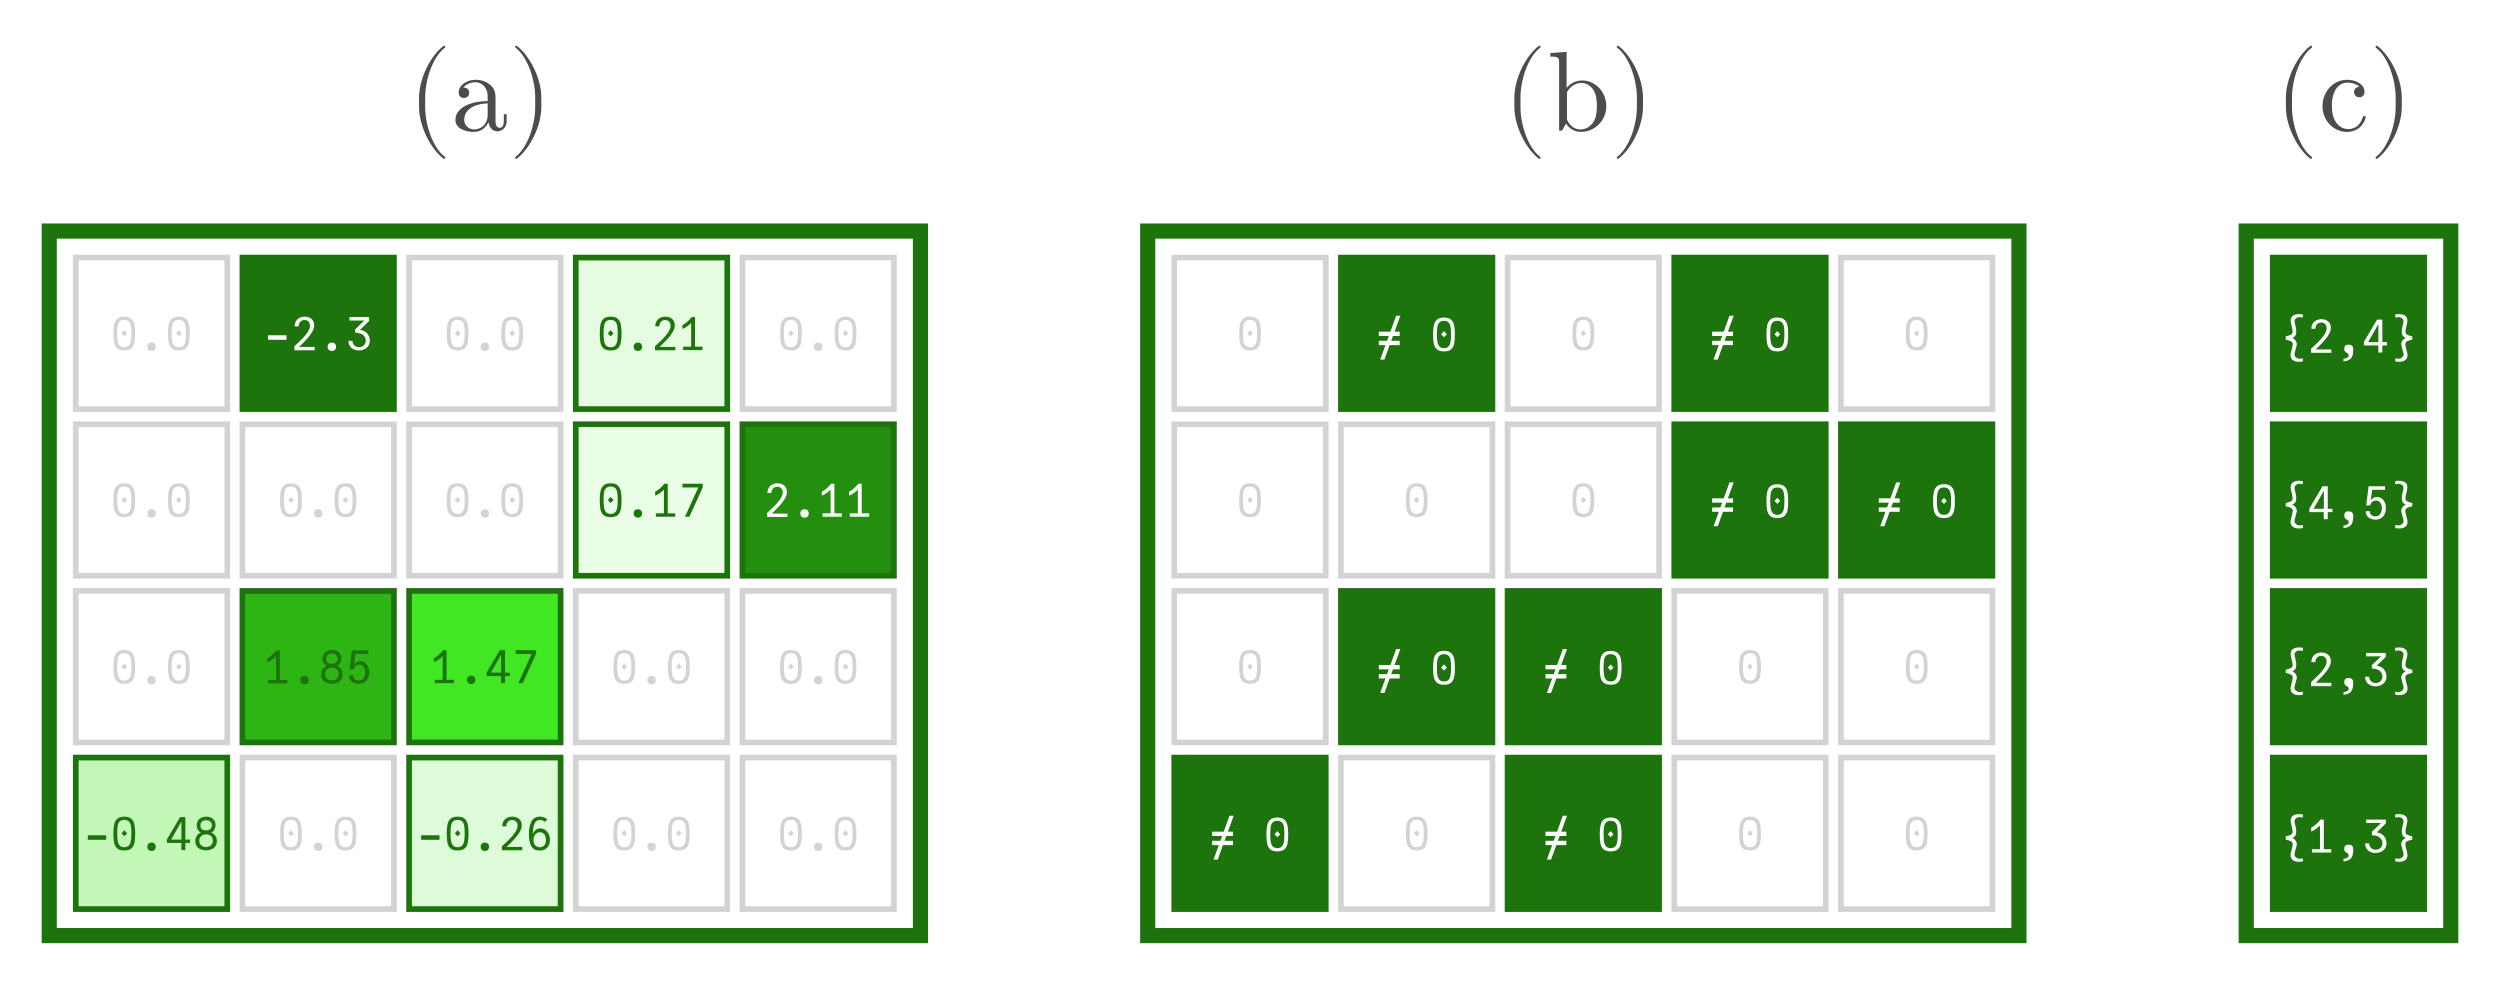 <?xml version="1.0" encoding="UTF-8"?>
<svg xmlns="http://www.w3.org/2000/svg" xmlns:xlink="http://www.w3.org/1999/xlink" width="330" height="130" viewBox="0 0 330 130">
<defs>
<g>
<g id="glyph-0-0">
<path d="M 1.805 0.059 C 1.395 0.059 1.086 -0.027 0.879 -0.207 C 0.672 -0.387 0.535 -0.633 0.465 -0.945 C 0.398 -1.262 0.367 -1.68 0.367 -2.195 C 0.367 -2.688 0.402 -3.09 0.473 -3.402 C 0.543 -3.715 0.684 -3.961 0.891 -4.141 C 1.102 -4.32 1.406 -4.41 1.805 -4.41 C 2.207 -4.41 2.512 -4.32 2.719 -4.141 C 2.93 -3.961 3.07 -3.715 3.141 -3.402 C 3.211 -3.09 3.246 -2.688 3.246 -2.195 C 3.246 -1.68 3.211 -1.262 3.145 -0.945 C 3.078 -0.633 2.941 -0.387 2.734 -0.207 C 2.527 -0.027 2.215 0.059 1.805 0.059 Z M 1.434 -2.195 L 1.805 -2.621 L 2.18 -2.195 L 1.805 -1.812 Z M 1.805 -0.371 C 2.07 -0.371 2.27 -0.445 2.406 -0.594 C 2.543 -0.742 2.633 -0.949 2.676 -1.203 C 2.719 -1.461 2.742 -1.793 2.742 -2.195 C 2.742 -2.605 2.723 -2.93 2.68 -3.18 C 2.641 -3.426 2.551 -3.621 2.414 -3.762 C 2.277 -3.906 2.074 -3.977 1.805 -3.977 C 1.535 -3.977 1.332 -3.906 1.195 -3.762 C 1.059 -3.621 0.973 -3.426 0.93 -3.18 C 0.891 -2.934 0.871 -2.605 0.871 -2.195 C 0.871 -1.793 0.891 -1.461 0.938 -1.203 C 0.98 -0.945 1.07 -0.746 1.207 -0.594 C 1.344 -0.445 1.543 -0.371 1.805 -0.371 Z M 1.805 -0.371 "/>
</g>
<g id="glyph-0-1">
<path d="M 1.801 0.121 C 1.629 0.121 1.496 0.07 1.398 -0.027 C 1.297 -0.129 1.246 -0.262 1.246 -0.434 C 1.246 -0.605 1.297 -0.738 1.398 -0.836 C 1.496 -0.934 1.629 -0.984 1.801 -0.984 C 1.973 -0.984 2.105 -0.934 2.203 -0.836 C 2.301 -0.738 2.352 -0.605 2.352 -0.434 C 2.352 -0.262 2.305 -0.129 2.203 -0.027 C 2.105 0.07 1.973 0.121 1.801 0.121 Z M 1.801 0.121 "/>
</g>
<g id="glyph-0-2">
<path d="M 0.602 -1.492 L 0.566 -1.648 L 0.602 -1.805 L 0.602 -1.949 L 3.008 -1.949 L 3.008 -1.805 L 3.039 -1.648 L 3.008 -1.492 L 3.008 -1.352 L 0.602 -1.352 Z M 0.602 -1.492 "/>
</g>
<g id="glyph-0-3">
<path d="M 0.598 -0.629 C 0.934 -0.93 1.234 -1.215 1.496 -1.484 C 1.762 -1.75 1.996 -2.039 2.207 -2.352 C 2.414 -2.664 2.52 -2.949 2.52 -3.203 C 2.52 -3.359 2.488 -3.492 2.43 -3.609 C 2.367 -3.723 2.281 -3.812 2.176 -3.871 C 2.066 -3.934 1.945 -3.965 1.805 -3.965 C 1.652 -3.965 1.52 -3.93 1.402 -3.863 C 1.285 -3.793 1.191 -3.695 1.125 -3.57 C 1.059 -3.445 1.027 -3.297 1.027 -3.133 L 0.496 -3.133 C 0.504 -3.402 0.566 -3.637 0.684 -3.828 C 0.801 -4.02 0.961 -4.164 1.16 -4.262 C 1.359 -4.359 1.578 -4.41 1.824 -4.41 C 2.051 -4.41 2.258 -4.367 2.445 -4.281 C 2.637 -4.195 2.785 -4.066 2.902 -3.891 C 3.016 -3.715 3.07 -3.5 3.07 -3.246 C 3.07 -2.977 2.98 -2.688 2.797 -2.379 C 2.613 -2.07 2.398 -1.781 2.16 -1.52 C 1.922 -1.254 1.625 -0.953 1.277 -0.613 L 1.066 -0.406 L 3.137 -0.406 L 3.137 0.031 L 0.461 0.031 L 0.461 -0.504 Z M 0.598 -0.629 "/>
</g>
<g id="glyph-0-4">
<path d="M 0.926 -1.211 C 0.926 -1.043 0.965 -0.895 1.047 -0.766 C 1.129 -0.637 1.234 -0.539 1.363 -0.473 C 1.496 -0.406 1.633 -0.371 1.781 -0.371 C 1.938 -0.371 2.086 -0.406 2.223 -0.477 C 2.359 -0.543 2.473 -0.641 2.555 -0.77 C 2.641 -0.898 2.684 -1.043 2.684 -1.211 C 2.684 -1.438 2.621 -1.633 2.504 -1.797 C 2.383 -1.957 2.219 -2.082 2.008 -2.164 C 1.797 -2.25 1.559 -2.293 1.289 -2.293 L 1.289 -2.742 L 2.496 -3.898 L 0.527 -3.898 L 0.527 -4.352 L 3.125 -4.352 L 3.125 -3.84 L 1.926 -2.664 C 2.375 -2.586 2.703 -2.414 2.906 -2.148 C 3.109 -1.887 3.211 -1.574 3.211 -1.211 C 3.211 -0.945 3.141 -0.715 3.004 -0.523 C 2.867 -0.332 2.691 -0.184 2.469 -0.086 C 2.25 0.012 2.02 0.059 1.777 0.059 C 1.539 0.059 1.316 0.012 1.105 -0.082 C 0.895 -0.176 0.723 -0.316 0.594 -0.512 C 0.461 -0.703 0.395 -0.938 0.395 -1.211 Z M 0.926 -1.211 "/>
</g>
<g id="glyph-0-5">
<path d="M 0.574 -0.445 L 1.637 -0.445 L 1.637 -3.57 C 1.477 -3.406 1.285 -3.25 1.059 -3.09 C 0.836 -2.934 0.645 -2.836 0.48 -2.789 L 0.48 -3.301 C 0.68 -3.383 0.898 -3.531 1.129 -3.742 C 1.363 -3.957 1.555 -4.156 1.703 -4.352 L 2.141 -4.352 L 2.141 -0.445 L 3.125 -0.445 L 3.125 0 L 0.574 0 Z M 0.574 -0.445 "/>
</g>
<g id="glyph-0-6">
<path d="M 2.578 -3.859 L 0.477 -3.859 L 0.477 -4.352 L 3.16 -4.352 L 3.16 -3.863 L 1.402 0 L 0.82 0 Z M 2.578 -3.859 "/>
</g>
<g id="glyph-0-7">
<path d="M 1.797 0.043 C 1.547 0.043 1.316 0 1.098 -0.09 C 0.883 -0.176 0.711 -0.309 0.578 -0.492 C 0.445 -0.676 0.379 -0.902 0.379 -1.176 C 0.379 -1.453 0.445 -1.688 0.578 -1.883 C 0.711 -2.074 0.891 -2.215 1.109 -2.301 C 0.941 -2.395 0.809 -2.523 0.711 -2.684 C 0.617 -2.844 0.57 -3.035 0.57 -3.258 C 0.57 -3.516 0.629 -3.73 0.75 -3.906 C 0.867 -4.078 1.023 -4.203 1.215 -4.285 C 1.406 -4.367 1.609 -4.41 1.828 -4.41 C 2.043 -4.41 2.242 -4.371 2.43 -4.289 C 2.613 -4.211 2.762 -4.086 2.879 -3.922 C 2.992 -3.754 3.047 -3.551 3.047 -3.305 C 3.047 -3.074 2.996 -2.875 2.898 -2.699 C 2.797 -2.523 2.656 -2.391 2.484 -2.305 C 2.715 -2.207 2.898 -2.066 3.031 -1.879 C 3.164 -1.695 3.227 -1.465 3.227 -1.195 C 3.227 -0.922 3.16 -0.691 3.031 -0.504 C 2.898 -0.32 2.723 -0.184 2.508 -0.094 C 2.289 -0.004 2.055 0.043 1.797 0.043 Z M 1.797 -0.398 C 1.961 -0.398 2.113 -0.43 2.25 -0.496 C 2.387 -0.559 2.496 -0.656 2.578 -0.781 C 2.66 -0.91 2.699 -1.066 2.699 -1.246 C 2.699 -1.43 2.66 -1.582 2.578 -1.707 C 2.496 -1.832 2.391 -1.922 2.258 -1.984 C 2.121 -2.047 1.973 -2.074 1.812 -2.074 C 1.645 -2.074 1.492 -2.043 1.355 -1.977 C 1.219 -1.914 1.109 -1.816 1.027 -1.691 C 0.945 -1.562 0.906 -1.41 0.906 -1.234 C 0.906 -1.055 0.945 -0.902 1.027 -0.777 C 1.105 -0.652 1.215 -0.555 1.348 -0.492 C 1.484 -0.43 1.633 -0.398 1.797 -0.398 Z M 1.797 -2.594 C 2.039 -2.594 2.227 -2.648 2.363 -2.766 C 2.5 -2.879 2.566 -3.039 2.566 -3.25 C 2.566 -3.457 2.5 -3.625 2.367 -3.75 C 2.234 -3.875 2.051 -3.938 1.809 -3.938 C 1.57 -3.938 1.387 -3.875 1.25 -3.75 C 1.117 -3.625 1.051 -3.453 1.051 -3.238 C 1.051 -3.035 1.113 -2.875 1.242 -2.762 C 1.371 -2.648 1.559 -2.594 1.797 -2.594 Z M 1.797 -2.594 "/>
</g>
<g id="glyph-0-8">
<path d="M 1.77 0.055 C 1.531 0.055 1.316 0.016 1.121 -0.066 C 0.926 -0.145 0.773 -0.266 0.66 -0.434 C 0.543 -0.602 0.484 -0.809 0.484 -1.062 L 1.016 -1.062 C 1.016 -0.836 1.086 -0.664 1.227 -0.551 C 1.367 -0.438 1.547 -0.379 1.766 -0.379 C 1.945 -0.379 2.102 -0.426 2.227 -0.523 C 2.355 -0.621 2.449 -0.75 2.512 -0.914 C 2.574 -1.078 2.605 -1.262 2.605 -1.457 C 2.605 -1.641 2.574 -1.809 2.516 -1.965 C 2.457 -2.117 2.371 -2.238 2.254 -2.328 C 2.137 -2.422 1.992 -2.465 1.824 -2.465 C 1.641 -2.465 1.48 -2.41 1.344 -2.297 C 1.203 -2.18 1.113 -2.027 1.066 -1.828 L 0.539 -1.828 L 0.852 -4.352 L 3.02 -4.352 L 3.02 -3.887 L 1.332 -3.887 L 1.133 -2.488 C 1.242 -2.633 1.363 -2.742 1.488 -2.82 C 1.617 -2.895 1.762 -2.934 1.922 -2.934 C 2.172 -2.934 2.391 -2.867 2.574 -2.738 C 2.758 -2.605 2.898 -2.43 2.992 -2.203 C 3.09 -1.977 3.137 -1.723 3.137 -1.445 C 3.137 -1.152 3.082 -0.891 2.965 -0.664 C 2.852 -0.438 2.691 -0.262 2.484 -0.137 C 2.277 -0.008 2.039 0.055 1.77 0.055 Z M 1.77 0.055 "/>
</g>
<g id="glyph-0-9">
<path d="M 2.141 -0.938 L 0.238 -0.938 L 0.238 -1.414 L 1.973 -4.352 L 2.664 -4.352 L 2.664 -1.379 L 3.281 -1.379 L 3.281 -0.938 L 2.664 -0.938 L 2.664 0 L 2.141 0 Z M 2.148 -1.379 L 2.148 -3.77 L 0.793 -1.379 Z M 2.148 -1.379 "/>
</g>
<g id="glyph-0-10">
<path d="M 1.859 0.07 C 1.32 0.07 0.945 -0.121 0.73 -0.512 C 0.52 -0.902 0.414 -1.438 0.414 -2.113 C 0.414 -2.789 0.527 -3.34 0.754 -3.77 C 0.98 -4.195 1.355 -4.41 1.879 -4.41 C 2.094 -4.41 2.281 -4.375 2.438 -4.305 C 2.598 -4.234 2.734 -4.141 2.855 -4.027 L 2.508 -3.707 C 2.363 -3.879 2.148 -3.965 1.867 -3.965 C 1.609 -3.965 1.41 -3.867 1.273 -3.672 C 1.137 -3.477 1.051 -3.246 1.004 -2.98 C 0.961 -2.715 0.938 -2.426 0.93 -2.113 C 1.039 -2.352 1.176 -2.535 1.34 -2.664 C 1.504 -2.793 1.695 -2.855 1.914 -2.855 C 2.16 -2.855 2.383 -2.785 2.578 -2.648 C 2.773 -2.508 2.926 -2.324 3.031 -2.09 C 3.137 -1.855 3.191 -1.605 3.191 -1.34 C 3.191 -1.066 3.137 -0.82 3.027 -0.605 C 2.914 -0.391 2.758 -0.227 2.555 -0.105 C 2.355 0.012 2.121 0.07 1.859 0.07 Z M 1.848 -0.371 C 2.113 -0.371 2.312 -0.457 2.453 -0.633 C 2.594 -0.805 2.664 -1.035 2.664 -1.324 C 2.664 -1.512 2.637 -1.688 2.578 -1.844 C 2.52 -2 2.43 -2.121 2.312 -2.215 C 2.191 -2.305 2.047 -2.352 1.871 -2.352 C 1.695 -2.352 1.543 -2.305 1.41 -2.211 C 1.281 -2.117 1.18 -1.992 1.113 -1.836 C 1.043 -1.68 1.008 -1.504 1.008 -1.312 C 1.008 -1.133 1.043 -0.969 1.109 -0.828 C 1.176 -0.684 1.273 -0.57 1.398 -0.492 C 1.527 -0.41 1.676 -0.371 1.848 -0.371 Z M 1.848 -0.371 "/>
</g>
<g id="glyph-0-11">
<path d="M 0.406 -2.543 L 1.93 -2.543 L 2.695 -4.648 L 3.246 -4.648 L 2.48 -2.543 L 3.16 -2.543 L 3.16 -1.973 L 2.273 -1.973 L 2.039 -1.34 L 3.16 -1.34 L 3.16 -0.77 L 1.832 -0.77 L 1.141 1.141 L 0.59 1.141 L 1.281 -0.77 L 0.406 -0.77 L 0.406 -1.34 L 1.488 -1.34 L 1.723 -1.973 L 0.406 -1.973 Z M 0.406 -2.543 "/>
</g>
<g id="glyph-0-12">
<rect x="0" y="0" width="0" height="0" mask="url(#mask-0)"/>
</g>
<g id="glyph-0-13">
<path d="M 2.484 1.219 C 2.125 1.219 1.844 1.141 1.648 0.992 C 1.449 0.84 1.352 0.617 1.352 0.324 C 1.352 0.27 1.359 0.207 1.375 0.133 C 1.391 0.059 1.414 -0.047 1.453 -0.191 L 1.523 -0.473 C 1.57 -0.664 1.602 -0.805 1.617 -0.887 C 1.637 -0.969 1.645 -1.035 1.645 -1.086 C 1.645 -1.215 1.613 -1.312 1.551 -1.383 C 1.488 -1.453 1.402 -1.508 1.285 -1.551 C 1.172 -1.59 0.98 -1.645 0.719 -1.711 L 0.719 -2.129 C 0.977 -2.199 1.164 -2.258 1.277 -2.301 C 1.391 -2.344 1.477 -2.398 1.539 -2.469 C 1.598 -2.539 1.625 -2.641 1.625 -2.766 C 1.625 -2.883 1.594 -3.09 1.523 -3.379 L 1.5 -3.477 C 1.453 -3.691 1.418 -3.848 1.398 -3.945 C 1.379 -4.043 1.367 -4.121 1.367 -4.184 C 1.367 -4.48 1.465 -4.699 1.656 -4.852 C 1.848 -5 2.125 -5.074 2.484 -5.074 C 2.551 -5.074 2.633 -5.07 2.727 -5.062 C 2.824 -5.051 2.906 -5.039 2.977 -5.023 L 2.977 -4.621 L 2.863 -4.637 C 2.691 -4.66 2.582 -4.676 2.539 -4.676 C 2.441 -4.676 2.34 -4.656 2.238 -4.617 C 2.137 -4.582 2.051 -4.523 1.98 -4.441 C 1.914 -4.359 1.879 -4.258 1.879 -4.133 C 1.879 -4.086 1.887 -4.023 1.902 -3.945 C 1.918 -3.863 1.941 -3.758 1.977 -3.621 L 2.027 -3.402 C 2.062 -3.262 2.082 -3.141 2.094 -3.043 C 2.102 -2.941 2.105 -2.844 2.105 -2.746 C 2.105 -2.535 2.066 -2.363 1.98 -2.23 C 1.898 -2.098 1.762 -1.996 1.57 -1.934 C 1.699 -1.883 1.809 -1.812 1.902 -1.715 C 1.996 -1.621 2.066 -1.516 2.113 -1.406 C 2.16 -1.293 2.184 -1.195 2.18 -1.109 C 2.176 -1.047 2.172 -0.992 2.16 -0.945 C 2.148 -0.902 2.133 -0.844 2.113 -0.773 C 2.074 -0.633 2.043 -0.523 2.027 -0.445 C 2.012 -0.367 1.984 -0.262 1.945 -0.137 C 1.922 -0.047 1.902 0.023 1.891 0.078 C 1.879 0.129 1.875 0.188 1.875 0.25 C 1.875 0.281 1.875 0.305 1.879 0.324 C 1.887 0.41 1.926 0.492 2 0.57 C 2.074 0.645 2.164 0.707 2.266 0.754 C 2.367 0.801 2.457 0.82 2.539 0.82 C 2.621 0.82 2.766 0.805 2.977 0.77 L 2.977 1.156 C 2.918 1.172 2.84 1.188 2.742 1.199 C 2.645 1.211 2.559 1.219 2.484 1.219 Z M 2.484 1.219 "/>
</g>
<g id="glyph-0-14">
<path d="M 1.137 0.832 C 1.238 0.82 1.34 0.797 1.445 0.762 C 1.551 0.727 1.625 0.695 1.66 0.664 C 1.715 0.625 1.758 0.586 1.785 0.551 C 1.812 0.512 1.824 0.461 1.824 0.395 C 1.824 0.324 1.812 0.266 1.785 0.219 C 1.758 0.168 1.711 0.121 1.645 0.078 L 1.574 0.039 C 1.508 0 1.453 -0.035 1.41 -0.07 C 1.363 -0.109 1.324 -0.16 1.293 -0.227 C 1.258 -0.293 1.242 -0.375 1.242 -0.473 C 1.242 -0.664 1.285 -0.805 1.375 -0.898 C 1.461 -0.992 1.609 -1.039 1.812 -1.039 C 2.02 -1.039 2.176 -0.988 2.273 -0.895 C 2.375 -0.797 2.426 -0.652 2.426 -0.457 C 2.426 -0.254 2.418 -0.094 2.406 0.02 C 2.395 0.133 2.371 0.246 2.336 0.359 C 2.297 0.473 2.262 0.566 2.223 0.633 C 2.184 0.699 2.137 0.762 2.074 0.82 C 1.973 0.922 1.82 1.008 1.613 1.078 C 1.539 1.105 1.453 1.129 1.359 1.145 C 1.262 1.16 1.188 1.172 1.137 1.172 Z M 1.137 0.832 "/>
</g>
<g id="glyph-0-15">
<path d="M 1.262 1.219 C 1.184 1.219 1.098 1.211 1.004 1.199 C 0.906 1.188 0.828 1.176 0.77 1.156 L 0.77 0.77 C 0.977 0.805 1.125 0.82 1.207 0.82 C 1.285 0.82 1.379 0.801 1.48 0.754 C 1.582 0.707 1.668 0.645 1.742 0.57 C 1.816 0.492 1.859 0.41 1.867 0.324 C 1.867 0.305 1.867 0.281 1.867 0.25 C 1.867 0.188 1.863 0.129 1.852 0.078 C 1.84 0.023 1.824 -0.047 1.797 -0.137 C 1.758 -0.262 1.73 -0.367 1.715 -0.445 C 1.699 -0.523 1.672 -0.633 1.633 -0.773 C 1.609 -0.844 1.594 -0.902 1.586 -0.945 C 1.574 -0.992 1.566 -1.047 1.566 -1.109 C 1.562 -1.195 1.582 -1.293 1.629 -1.406 C 1.676 -1.516 1.746 -1.621 1.844 -1.715 C 1.938 -1.812 2.047 -1.883 2.172 -1.934 C 1.98 -2 1.844 -2.098 1.762 -2.23 C 1.68 -2.363 1.637 -2.535 1.637 -2.746 C 1.637 -2.844 1.641 -2.941 1.652 -3.043 C 1.66 -3.141 1.684 -3.262 1.715 -3.402 L 1.766 -3.621 C 1.801 -3.758 1.824 -3.863 1.844 -3.945 C 1.859 -4.023 1.867 -4.086 1.867 -4.133 C 1.867 -4.258 1.832 -4.359 1.762 -4.441 C 1.691 -4.523 1.609 -4.582 1.508 -4.617 C 1.406 -4.656 1.305 -4.676 1.207 -4.676 C 1.164 -4.676 1.055 -4.66 0.883 -4.637 L 0.77 -4.621 L 0.77 -5.023 C 0.84 -5.039 0.922 -5.051 1.02 -5.062 C 1.117 -5.07 1.195 -5.074 1.262 -5.074 C 1.621 -5.074 1.895 -5 2.09 -4.852 C 2.281 -4.703 2.375 -4.477 2.375 -4.184 C 2.375 -4.121 2.367 -4.039 2.348 -3.945 C 2.328 -3.848 2.293 -3.691 2.242 -3.477 L 2.219 -3.379 C 2.152 -3.09 2.117 -2.883 2.117 -2.766 C 2.117 -2.641 2.148 -2.543 2.207 -2.469 C 2.266 -2.398 2.352 -2.344 2.465 -2.301 C 2.578 -2.258 2.766 -2.199 3.023 -2.129 L 3.023 -1.711 C 2.762 -1.645 2.574 -1.59 2.457 -1.551 C 2.344 -1.508 2.254 -1.453 2.191 -1.383 C 2.129 -1.312 2.102 -1.215 2.102 -1.086 C 2.102 -1.035 2.109 -0.969 2.125 -0.887 C 2.141 -0.805 2.176 -0.664 2.219 -0.473 L 2.293 -0.191 C 2.328 -0.047 2.355 0.059 2.371 0.133 C 2.387 0.207 2.395 0.27 2.395 0.324 C 2.395 0.617 2.297 0.84 2.098 0.992 C 1.898 1.145 1.621 1.219 1.262 1.219 Z M 1.262 1.219 "/>
</g>
<g id="glyph-1-0">
<path d="M 4.98 3.57 C 4.98 3.523 4.949 3.48 4.922 3.449 C 3.359 2.281 2.324 -0.719 2.324 -3.121 L 2.324 -4.379 C 2.324 -6.781 3.359 -9.781 4.922 -10.949 C 4.949 -10.98 4.98 -11.023 4.98 -11.07 C 4.98 -11.145 4.906 -11.219 4.828 -11.219 C 4.801 -11.219 4.77 -11.203 4.738 -11.191 C 3.09 -9.945 1.516 -6.945 1.516 -4.379 L 1.516 -3.121 C 1.516 -0.555 3.09 2.445 4.738 3.691 C 4.77 3.703 4.801 3.719 4.828 3.719 C 4.906 3.719 4.98 3.645 4.98 3.57 Z M 4.98 3.57 "/>
</g>
<g id="glyph-1-1">
<path d="M 7.246 -1.336 L 7.246 -2.176 L 6.871 -2.176 L 6.871 -1.336 C 6.871 -0.465 6.496 -0.375 6.328 -0.375 C 5.836 -0.375 5.773 -1.051 5.773 -1.125 L 5.773 -4.125 C 5.773 -4.754 5.773 -5.34 5.234 -5.895 C 4.648 -6.48 3.898 -6.719 3.18 -6.719 C 1.949 -6.719 0.914 -6.016 0.914 -5.023 C 0.914 -4.574 1.215 -4.32 1.605 -4.32 C 2.023 -4.32 2.297 -4.621 2.297 -5.012 C 2.297 -5.191 2.219 -5.684 1.531 -5.699 C 1.934 -6.227 2.672 -6.391 3.148 -6.391 C 3.887 -6.391 4.738 -5.805 4.738 -4.469 L 4.738 -3.914 C 3.977 -3.871 2.926 -3.824 1.98 -3.375 C 0.855 -2.863 0.48 -2.086 0.48 -1.426 C 0.48 -0.211 1.934 0.164 2.879 0.164 C 3.871 0.164 4.559 -0.434 4.844 -1.141 C 4.906 -0.539 5.309 0.09 6.016 0.09 C 6.328 0.09 7.246 -0.121 7.246 -1.336 Z M 4.738 -2.102 C 4.738 -0.676 3.66 -0.164 2.984 -0.164 C 2.25 -0.164 1.637 -0.691 1.637 -1.441 C 1.637 -2.266 2.266 -3.512 4.738 -3.602 Z M 4.738 -2.102 "/>
</g>
<g id="glyph-1-2">
<path d="M 4.32 -3.121 L 4.32 -4.379 C 4.32 -6.945 2.746 -9.945 1.094 -11.191 C 1.066 -11.203 1.035 -11.219 1.004 -11.219 C 0.93 -11.219 0.855 -11.145 0.855 -11.07 C 0.855 -11.023 0.887 -10.98 0.914 -10.949 C 2.477 -9.781 3.512 -6.781 3.512 -4.379 L 3.512 -3.121 C 3.512 -0.719 2.477 2.281 0.914 3.449 C 0.887 3.48 0.855 3.523 0.855 3.57 C 0.855 3.645 0.93 3.719 1.004 3.719 C 1.035 3.719 1.066 3.703 1.094 3.691 C 2.746 2.445 4.32 -0.555 4.32 -3.121 Z M 4.32 -3.121 "/>
</g>
<g id="glyph-1-3">
<path d="M 7.816 -3.238 C 7.816 -5.145 6.344 -6.629 4.637 -6.629 C 3.465 -6.629 2.82 -5.926 2.578 -5.656 L 2.578 -10.41 L 0.422 -10.246 L 0.422 -9.781 C 1.469 -9.781 1.59 -9.676 1.59 -8.941 L 1.59 0 L 1.965 0 L 2.504 -0.93 C 2.73 -0.586 3.359 0.164 4.469 0.164 C 6.254 0.164 7.816 -1.305 7.816 -3.238 Z M 6.57 -3.254 C 6.57 -2.699 6.539 -1.801 6.105 -1.125 C 5.789 -0.66 5.219 -0.164 4.41 -0.164 C 3.734 -0.164 3.195 -0.523 2.836 -1.078 C 2.625 -1.395 2.625 -1.441 2.625 -1.711 L 2.625 -4.801 C 2.625 -5.086 2.625 -5.102 2.789 -5.34 C 3.375 -6.18 4.199 -6.301 4.559 -6.301 C 5.234 -6.301 5.773 -5.91 6.137 -5.34 C 6.523 -4.727 6.57 -3.871 6.57 -3.254 Z M 6.57 -3.254 "/>
</g>
<g id="glyph-1-4">
<path d="M 6.227 -1.785 C 6.227 -1.934 6.074 -1.934 6.031 -1.934 C 5.895 -1.934 5.863 -1.875 5.836 -1.785 C 5.398 -0.391 4.426 -0.211 3.871 -0.211 C 3.074 -0.211 1.754 -0.855 1.754 -3.27 C 1.754 -5.715 2.984 -6.344 3.781 -6.344 C 3.914 -6.344 4.859 -6.328 5.387 -5.789 C 4.77 -5.746 4.68 -5.297 4.68 -5.102 C 4.68 -4.711 4.949 -4.41 5.371 -4.41 C 5.762 -4.41 6.059 -4.664 6.059 -5.113 C 6.059 -6.137 4.922 -6.719 3.766 -6.719 C 1.891 -6.719 0.512 -5.102 0.512 -3.238 C 0.512 -1.32 1.996 0.164 3.734 0.164 C 5.746 0.164 6.227 -1.637 6.227 -1.785 Z M 6.227 -1.785 "/>
</g>
</g>
<image id="source-105" x="0" y="0" width="0" height="0"/>
<mask id="mask-0">
<use xlink:href="#source-105"/>
</mask>
</defs>
<rect x="-33" y="-13" width="396" height="156" fill="rgb(100%, 100%, 100%)" fill-opacity="1"/>
<path fill-rule="nonzero" fill="rgb(100%, 100%, 100%)" fill-opacity="1" stroke-width="0.75" stroke-linecap="butt" stroke-linejoin="miter" stroke="rgb(82.745%, 82.745%, 82.745%)" stroke-opacity="1" stroke-miterlimit="10" d="M 10 54 L 10 34 L 30 34 L 30 54 Z M 10 54 "/>
<g fill="rgb(82.745%, 82.745%, 82.745%)" fill-opacity="1">
<use xlink:href="#glyph-0-0" x="14.6" y="46.205"/>
<use xlink:href="#glyph-0-1" x="18.2" y="46.205"/>
<use xlink:href="#glyph-0-0" x="21.8" y="46.205"/>
</g>
<path fill-rule="nonzero" fill="rgb(11.353%, 45%, 5%)" fill-opacity="1" stroke-width="0.75" stroke-linecap="butt" stroke-linejoin="miter" stroke="rgb(11.353%, 45%, 5%)" stroke-opacity="1" stroke-miterlimit="10" d="M 32 54 L 32 34 L 52 34 L 52 54 Z M 32 54 "/>
<g fill="rgb(100%, 100%, 100%)" fill-opacity="1">
<use xlink:href="#glyph-0-2" x="34.8" y="46.205"/>
<use xlink:href="#glyph-0-3" x="38.4" y="46.205"/>
<use xlink:href="#glyph-0-1" x="42" y="46.205"/>
<use xlink:href="#glyph-0-4" x="45.6" y="46.205"/>
</g>
<path fill-rule="nonzero" fill="rgb(100%, 100%, 100%)" fill-opacity="1" stroke-width="0.75" stroke-linecap="butt" stroke-linejoin="miter" stroke="rgb(82.745%, 82.745%, 82.745%)" stroke-opacity="1" stroke-miterlimit="10" d="M 54 54 L 54 34 L 74 34 L 74 54 Z M 54 54 "/>
<g fill="rgb(82.745%, 82.745%, 82.745%)" fill-opacity="1">
<use xlink:href="#glyph-0-0" x="58.6" y="46.205"/>
<use xlink:href="#glyph-0-1" x="62.2" y="46.205"/>
<use xlink:href="#glyph-0-0" x="65.8" y="46.205"/>
</g>
<path fill-rule="nonzero" fill="rgb(89.543%, 98.647%, 87.824%)" fill-opacity="1" stroke-width="0.75" stroke-linecap="butt" stroke-linejoin="miter" stroke="rgb(11.353%, 45%, 5%)" stroke-opacity="1" stroke-miterlimit="10" d="M 76 54 L 76 34 L 96 34 L 96 54 Z M 76 54 "/>
<g fill="rgb(11.353%, 45%, 5%)" fill-opacity="1">
<use xlink:href="#glyph-0-0" x="78.8" y="46.205"/>
<use xlink:href="#glyph-0-1" x="82.4" y="46.205"/>
<use xlink:href="#glyph-0-3" x="86" y="46.205"/>
<use xlink:href="#glyph-0-5" x="89.6" y="46.205"/>
</g>
<path fill-rule="nonzero" fill="rgb(100%, 100%, 100%)" fill-opacity="1" stroke-width="0.75" stroke-linecap="butt" stroke-linejoin="miter" stroke="rgb(82.745%, 82.745%, 82.745%)" stroke-opacity="1" stroke-miterlimit="10" d="M 98 54 L 98 34 L 118 34 L 118 54 Z M 98 54 "/>
<g fill="rgb(82.745%, 82.745%, 82.745%)" fill-opacity="1">
<use xlink:href="#glyph-0-0" x="102.6" y="46.205"/>
<use xlink:href="#glyph-0-1" x="106.2" y="46.205"/>
<use xlink:href="#glyph-0-0" x="109.8" y="46.205"/>
</g>
<path fill-rule="nonzero" fill="rgb(100%, 100%, 100%)" fill-opacity="1" stroke-width="0.75" stroke-linecap="butt" stroke-linejoin="miter" stroke="rgb(82.745%, 82.745%, 82.745%)" stroke-opacity="1" stroke-miterlimit="10" d="M 10 76 L 10 56 L 30 56 L 30 76 Z M 10 76 "/>
<g fill="rgb(82.745%, 82.745%, 82.745%)" fill-opacity="1">
<use xlink:href="#glyph-0-0" x="14.6" y="68.205"/>
<use xlink:href="#glyph-0-1" x="18.2" y="68.205"/>
<use xlink:href="#glyph-0-0" x="21.8" y="68.205"/>
</g>
<path fill-rule="nonzero" fill="rgb(100%, 100%, 100%)" fill-opacity="1" stroke-width="0.75" stroke-linecap="butt" stroke-linejoin="miter" stroke="rgb(82.745%, 82.745%, 82.745%)" stroke-opacity="1" stroke-miterlimit="10" d="M 32 76 L 32 56 L 52 56 L 52 76 Z M 32 76 "/>
<g fill="rgb(82.745%, 82.745%, 82.745%)" fill-opacity="1">
<use xlink:href="#glyph-0-0" x="36.6" y="68.205"/>
<use xlink:href="#glyph-0-1" x="40.2" y="68.205"/>
<use xlink:href="#glyph-0-0" x="43.8" y="68.205"/>
</g>
<path fill-rule="nonzero" fill="rgb(100%, 100%, 100%)" fill-opacity="1" stroke-width="0.75" stroke-linecap="butt" stroke-linejoin="miter" stroke="rgb(82.745%, 82.745%, 82.745%)" stroke-opacity="1" stroke-miterlimit="10" d="M 54 76 L 54 56 L 74 56 L 74 76 Z M 54 76 "/>
<g fill="rgb(82.745%, 82.745%, 82.745%)" fill-opacity="1">
<use xlink:href="#glyph-0-0" x="58.6" y="68.205"/>
<use xlink:href="#glyph-0-1" x="62.2" y="68.205"/>
<use xlink:href="#glyph-0-0" x="65.8" y="68.205"/>
</g>
<path fill-rule="nonzero" fill="rgb(91.412%, 98.889%, 90%)" fill-opacity="1" stroke-width="0.75" stroke-linecap="butt" stroke-linejoin="miter" stroke="rgb(11.353%, 45%, 5%)" stroke-opacity="1" stroke-miterlimit="10" d="M 76 76 L 76 56 L 96 56 L 96 76 Z M 76 76 "/>
<g fill="rgb(11.353%, 45%, 5%)" fill-opacity="1">
<use xlink:href="#glyph-0-0" x="78.8" y="68.205"/>
<use xlink:href="#glyph-0-1" x="82.4" y="68.205"/>
<use xlink:href="#glyph-0-5" x="86" y="68.205"/>
<use xlink:href="#glyph-0-6" x="89.6" y="68.205"/>
</g>
<path fill-rule="nonzero" fill="rgb(14.099%, 55.882%, 6.209%)" fill-opacity="1" stroke-width="0.75" stroke-linecap="butt" stroke-linejoin="miter" stroke="rgb(11.353%, 45%, 5%)" stroke-opacity="1" stroke-miterlimit="10" d="M 98 76 L 98 56 L 118 56 L 118 76 Z M 98 76 "/>
<g fill="rgb(100%, 100%, 100%)" fill-opacity="1">
<use xlink:href="#glyph-0-3" x="100.8" y="68.205"/>
<use xlink:href="#glyph-0-1" x="104.4" y="68.205"/>
<use xlink:href="#glyph-0-5" x="108" y="68.205"/>
<use xlink:href="#glyph-0-5" x="111.6" y="68.205"/>
</g>
<path fill-rule="nonzero" fill="rgb(100%, 100%, 100%)" fill-opacity="1" stroke-width="0.75" stroke-linecap="butt" stroke-linejoin="miter" stroke="rgb(82.745%, 82.745%, 82.745%)" stroke-opacity="1" stroke-miterlimit="10" d="M 10 98 L 10 78 L 30 78 L 30 98 Z M 10 98 "/>
<g fill="rgb(82.745%, 82.745%, 82.745%)" fill-opacity="1">
<use xlink:href="#glyph-0-0" x="14.6" y="90.205"/>
<use xlink:href="#glyph-0-1" x="18.2" y="90.205"/>
<use xlink:href="#glyph-0-0" x="21.8" y="90.205"/>
</g>
<path fill-rule="nonzero" fill="rgb(17.928%, 71.059%, 7.895%)" fill-opacity="1" stroke-width="0.75" stroke-linecap="butt" stroke-linejoin="miter" stroke="rgb(11.353%, 45%, 5%)" stroke-opacity="1" stroke-miterlimit="10" d="M 32 98 L 32 78 L 52 78 L 52 98 Z M 32 98 "/>
<g fill="rgb(11.353%, 45%, 5%)" fill-opacity="1">
<use xlink:href="#glyph-0-5" x="34.8" y="90.205"/>
<use xlink:href="#glyph-0-1" x="38.4" y="90.205"/>
<use xlink:href="#glyph-0-7" x="42" y="90.205"/>
<use xlink:href="#glyph-0-8" x="45.6" y="90.205"/>
</g>
<path fill-rule="nonzero" fill="rgb(25.637%, 90.379%, 13.412%)" fill-opacity="1" stroke-width="0.75" stroke-linecap="butt" stroke-linejoin="miter" stroke="rgb(11.353%, 45%, 5%)" stroke-opacity="1" stroke-miterlimit="10" d="M 54 98 L 54 78 L 74 78 L 74 98 Z M 54 98 "/>
<g fill="rgb(11.353%, 45%, 5%)" fill-opacity="1">
<use xlink:href="#glyph-0-5" x="56.8" y="90.175"/>
<use xlink:href="#glyph-0-1" x="60.4" y="90.175"/>
<use xlink:href="#glyph-0-9" x="64" y="90.175"/>
<use xlink:href="#glyph-0-6" x="67.6" y="90.175"/>
</g>
<path fill-rule="nonzero" fill="rgb(100%, 100%, 100%)" fill-opacity="1" stroke-width="0.75" stroke-linecap="butt" stroke-linejoin="miter" stroke="rgb(82.745%, 82.745%, 82.745%)" stroke-opacity="1" stroke-miterlimit="10" d="M 76 98 L 76 78 L 96 78 L 96 98 Z M 76 98 "/>
<g fill="rgb(82.745%, 82.745%, 82.745%)" fill-opacity="1">
<use xlink:href="#glyph-0-0" x="80.6" y="90.205"/>
<use xlink:href="#glyph-0-1" x="84.2" y="90.205"/>
<use xlink:href="#glyph-0-0" x="87.8" y="90.205"/>
</g>
<path fill-rule="nonzero" fill="rgb(100%, 100%, 100%)" fill-opacity="1" stroke-width="0.75" stroke-linecap="butt" stroke-linejoin="miter" stroke="rgb(82.745%, 82.745%, 82.745%)" stroke-opacity="1" stroke-miterlimit="10" d="M 98 98 L 98 78 L 118 78 L 118 98 Z M 98 98 "/>
<g fill="rgb(82.745%, 82.745%, 82.745%)" fill-opacity="1">
<use xlink:href="#glyph-0-0" x="102.6" y="90.205"/>
<use xlink:href="#glyph-0-1" x="106.2" y="90.205"/>
<use xlink:href="#glyph-0-0" x="109.8" y="90.205"/>
</g>
<path fill-rule="nonzero" fill="rgb(75.802%, 96.869%, 71.824%)" fill-opacity="1" stroke-width="0.75" stroke-linecap="butt" stroke-linejoin="miter" stroke="rgb(11.353%, 45%, 5%)" stroke-opacity="1" stroke-miterlimit="10" d="M 10 120 L 10 100 L 30 100 L 30 120 Z M 10 120 "/>
<g fill="rgb(11.353%, 45%, 5%)" fill-opacity="1">
<use xlink:href="#glyph-0-2" x="11" y="112.205"/>
<use xlink:href="#glyph-0-0" x="14.6" y="112.205"/>
<use xlink:href="#glyph-0-1" x="18.2" y="112.205"/>
<use xlink:href="#glyph-0-9" x="21.8" y="112.205"/>
<use xlink:href="#glyph-0-7" x="25.4" y="112.205"/>
</g>
<path fill-rule="nonzero" fill="rgb(100%, 100%, 100%)" fill-opacity="1" stroke-width="0.75" stroke-linecap="butt" stroke-linejoin="miter" stroke="rgb(82.745%, 82.745%, 82.745%)" stroke-opacity="1" stroke-miterlimit="10" d="M 32 120 L 32 100 L 52 100 L 52 120 Z M 32 120 "/>
<g fill="rgb(82.745%, 82.745%, 82.745%)" fill-opacity="1">
<use xlink:href="#glyph-0-0" x="36.6" y="112.205"/>
<use xlink:href="#glyph-0-1" x="40.2" y="112.205"/>
<use xlink:href="#glyph-0-0" x="43.8" y="112.205"/>
</g>
<path fill-rule="nonzero" fill="rgb(86.663%, 98.275%, 84.471%)" fill-opacity="1" stroke-width="0.75" stroke-linecap="butt" stroke-linejoin="miter" stroke="rgb(11.353%, 45%, 5%)" stroke-opacity="1" stroke-miterlimit="10" d="M 54 120 L 54 100 L 74 100 L 74 120 Z M 54 120 "/>
<g fill="rgb(11.353%, 45%, 5%)" fill-opacity="1">
<use xlink:href="#glyph-0-2" x="55" y="112.205"/>
<use xlink:href="#glyph-0-0" x="58.6" y="112.205"/>
<use xlink:href="#glyph-0-1" x="62.2" y="112.205"/>
<use xlink:href="#glyph-0-3" x="65.8" y="112.205"/>
<use xlink:href="#glyph-0-10" x="69.4" y="112.205"/>
</g>
<path fill-rule="nonzero" fill="rgb(100%, 100%, 100%)" fill-opacity="1" stroke-width="0.75" stroke-linecap="butt" stroke-linejoin="miter" stroke="rgb(82.745%, 82.745%, 82.745%)" stroke-opacity="1" stroke-miterlimit="10" d="M 76 120 L 76 100 L 96 100 L 96 120 Z M 76 120 "/>
<g fill="rgb(82.745%, 82.745%, 82.745%)" fill-opacity="1">
<use xlink:href="#glyph-0-0" x="80.6" y="112.205"/>
<use xlink:href="#glyph-0-1" x="84.2" y="112.205"/>
<use xlink:href="#glyph-0-0" x="87.8" y="112.205"/>
</g>
<path fill-rule="nonzero" fill="rgb(100%, 100%, 100%)" fill-opacity="1" stroke-width="0.75" stroke-linecap="butt" stroke-linejoin="miter" stroke="rgb(82.745%, 82.745%, 82.745%)" stroke-opacity="1" stroke-miterlimit="10" d="M 98 120 L 98 100 L 118 100 L 118 120 Z M 98 120 "/>
<g fill="rgb(82.745%, 82.745%, 82.745%)" fill-opacity="1">
<use xlink:href="#glyph-0-0" x="102.6" y="112.205"/>
<use xlink:href="#glyph-0-1" x="106.2" y="112.205"/>
<use xlink:href="#glyph-0-0" x="109.8" y="112.205"/>
</g>
<path fill="none" stroke-width="2" stroke-linecap="butt" stroke-linejoin="miter" stroke="rgb(11.353%, 45%, 5%)" stroke-opacity="1" stroke-miterlimit="10" d="M 6.5 123.5 L 6.5 30.5 L 121.5 30.5 L 121.5 123.5 Z M 6.5 123.5 "/>
<path fill-rule="nonzero" fill="rgb(100%, 100%, 100%)" fill-opacity="1" stroke-width="0.75" stroke-linecap="butt" stroke-linejoin="miter" stroke="rgb(82.745%, 82.745%, 82.745%)" stroke-opacity="1" stroke-miterlimit="10" d="M 155 54 L 155 34 L 175 34 L 175 54 Z M 155 54 "/>
<g fill="rgb(82.745%, 82.745%, 82.745%)" fill-opacity="1">
<use xlink:href="#glyph-0-0" x="163.2" y="46.205"/>
</g>
<path fill-rule="nonzero" fill="rgb(11.353%, 45%, 5%)" fill-opacity="1" stroke-width="0.75" stroke-linecap="butt" stroke-linejoin="miter" stroke="rgb(11.353%, 45%, 5%)" stroke-opacity="1" stroke-miterlimit="10" d="M 177 54 L 177 34 L 197 34 L 197 54 Z M 177 54 "/>
<g fill="rgb(100%, 100%, 100%)" fill-opacity="1">
<use xlink:href="#glyph-0-11" x="181.6" y="46.325"/>
<use xlink:href="#glyph-0-12" x="185.2" y="46.325"/>
<use xlink:href="#glyph-0-0" x="188.8" y="46.325"/>
</g>
<path fill-rule="nonzero" fill="rgb(100%, 100%, 100%)" fill-opacity="1" stroke-width="0.75" stroke-linecap="butt" stroke-linejoin="miter" stroke="rgb(82.745%, 82.745%, 82.745%)" stroke-opacity="1" stroke-miterlimit="10" d="M 199 54 L 199 34 L 219 34 L 219 54 Z M 199 54 "/>
<g fill="rgb(82.745%, 82.745%, 82.745%)" fill-opacity="1">
<use xlink:href="#glyph-0-0" x="207.2" y="46.205"/>
</g>
<path fill-rule="nonzero" fill="rgb(11.353%, 45%, 5%)" fill-opacity="1" stroke-width="0.75" stroke-linecap="butt" stroke-linejoin="miter" stroke="rgb(11.353%, 45%, 5%)" stroke-opacity="1" stroke-miterlimit="10" d="M 221 54 L 221 34 L 241 34 L 241 54 Z M 221 54 "/>
<g fill="rgb(100%, 100%, 100%)" fill-opacity="1">
<use xlink:href="#glyph-0-11" x="225.6" y="46.325"/>
<use xlink:href="#glyph-0-12" x="229.2" y="46.325"/>
<use xlink:href="#glyph-0-0" x="232.8" y="46.325"/>
</g>
<path fill-rule="nonzero" fill="rgb(100%, 100%, 100%)" fill-opacity="1" stroke-width="0.75" stroke-linecap="butt" stroke-linejoin="miter" stroke="rgb(82.745%, 82.745%, 82.745%)" stroke-opacity="1" stroke-miterlimit="10" d="M 243 54 L 243 34 L 263 34 L 263 54 Z M 243 54 "/>
<g fill="rgb(82.745%, 82.745%, 82.745%)" fill-opacity="1">
<use xlink:href="#glyph-0-0" x="251.2" y="46.205"/>
</g>
<path fill-rule="nonzero" fill="rgb(100%, 100%, 100%)" fill-opacity="1" stroke-width="0.75" stroke-linecap="butt" stroke-linejoin="miter" stroke="rgb(82.745%, 82.745%, 82.745%)" stroke-opacity="1" stroke-miterlimit="10" d="M 155 76 L 155 56 L 175 56 L 175 76 Z M 155 76 "/>
<g fill="rgb(82.745%, 82.745%, 82.745%)" fill-opacity="1">
<use xlink:href="#glyph-0-0" x="163.2" y="68.205"/>
</g>
<path fill-rule="nonzero" fill="rgb(100%, 100%, 100%)" fill-opacity="1" stroke-width="0.75" stroke-linecap="butt" stroke-linejoin="miter" stroke="rgb(82.745%, 82.745%, 82.745%)" stroke-opacity="1" stroke-miterlimit="10" d="M 177 76 L 177 56 L 197 56 L 197 76 Z M 177 76 "/>
<g fill="rgb(82.745%, 82.745%, 82.745%)" fill-opacity="1">
<use xlink:href="#glyph-0-0" x="185.2" y="68.205"/>
</g>
<path fill-rule="nonzero" fill="rgb(100%, 100%, 100%)" fill-opacity="1" stroke-width="0.75" stroke-linecap="butt" stroke-linejoin="miter" stroke="rgb(82.745%, 82.745%, 82.745%)" stroke-opacity="1" stroke-miterlimit="10" d="M 199 76 L 199 56 L 219 56 L 219 76 Z M 199 76 "/>
<g fill="rgb(82.745%, 82.745%, 82.745%)" fill-opacity="1">
<use xlink:href="#glyph-0-0" x="207.2" y="68.205"/>
</g>
<path fill-rule="nonzero" fill="rgb(11.353%, 45%, 5%)" fill-opacity="1" stroke-width="0.75" stroke-linecap="butt" stroke-linejoin="miter" stroke="rgb(11.353%, 45%, 5%)" stroke-opacity="1" stroke-miterlimit="10" d="M 221 76 L 221 56 L 241 56 L 241 76 Z M 221 76 "/>
<g fill="rgb(100%, 100%, 100%)" fill-opacity="1">
<use xlink:href="#glyph-0-11" x="225.6" y="68.325"/>
<use xlink:href="#glyph-0-12" x="229.2" y="68.325"/>
<use xlink:href="#glyph-0-0" x="232.8" y="68.325"/>
</g>
<path fill-rule="nonzero" fill="rgb(11.353%, 45%, 5%)" fill-opacity="1" stroke-width="0.75" stroke-linecap="butt" stroke-linejoin="miter" stroke="rgb(11.353%, 45%, 5%)" stroke-opacity="1" stroke-miterlimit="10" d="M 243 76 L 243 56 L 263 56 L 263 76 Z M 243 76 "/>
<g fill="rgb(100%, 100%, 100%)" fill-opacity="1">
<use xlink:href="#glyph-0-11" x="247.6" y="68.325"/>
<use xlink:href="#glyph-0-12" x="251.2" y="68.325"/>
<use xlink:href="#glyph-0-0" x="254.8" y="68.325"/>
</g>
<path fill-rule="nonzero" fill="rgb(100%, 100%, 100%)" fill-opacity="1" stroke-width="0.75" stroke-linecap="butt" stroke-linejoin="miter" stroke="rgb(82.745%, 82.745%, 82.745%)" stroke-opacity="1" stroke-miterlimit="10" d="M 155 98 L 155 78 L 175 78 L 175 98 Z M 155 98 "/>
<g fill="rgb(82.745%, 82.745%, 82.745%)" fill-opacity="1">
<use xlink:href="#glyph-0-0" x="163.2" y="90.205"/>
</g>
<path fill-rule="nonzero" fill="rgb(11.353%, 45%, 5%)" fill-opacity="1" stroke-width="0.75" stroke-linecap="butt" stroke-linejoin="miter" stroke="rgb(11.353%, 45%, 5%)" stroke-opacity="1" stroke-miterlimit="10" d="M 177 98 L 177 78 L 197 78 L 197 98 Z M 177 98 "/>
<g fill="rgb(100%, 100%, 100%)" fill-opacity="1">
<use xlink:href="#glyph-0-11" x="181.6" y="90.325"/>
<use xlink:href="#glyph-0-12" x="185.2" y="90.325"/>
<use xlink:href="#glyph-0-0" x="188.8" y="90.325"/>
</g>
<path fill-rule="nonzero" fill="rgb(11.353%, 45%, 5%)" fill-opacity="1" stroke-width="0.75" stroke-linecap="butt" stroke-linejoin="miter" stroke="rgb(11.353%, 45%, 5%)" stroke-opacity="1" stroke-miterlimit="10" d="M 199 98 L 199 78 L 219 78 L 219 98 Z M 199 98 "/>
<g fill="rgb(100%, 100%, 100%)" fill-opacity="1">
<use xlink:href="#glyph-0-11" x="203.6" y="90.325"/>
<use xlink:href="#glyph-0-12" x="207.2" y="90.325"/>
<use xlink:href="#glyph-0-0" x="210.8" y="90.325"/>
</g>
<path fill-rule="nonzero" fill="rgb(100%, 100%, 100%)" fill-opacity="1" stroke-width="0.75" stroke-linecap="butt" stroke-linejoin="miter" stroke="rgb(82.745%, 82.745%, 82.745%)" stroke-opacity="1" stroke-miterlimit="10" d="M 221 98 L 221 78 L 241 78 L 241 98 Z M 221 98 "/>
<g fill="rgb(82.745%, 82.745%, 82.745%)" fill-opacity="1">
<use xlink:href="#glyph-0-0" x="229.2" y="90.205"/>
</g>
<path fill-rule="nonzero" fill="rgb(100%, 100%, 100%)" fill-opacity="1" stroke-width="0.75" stroke-linecap="butt" stroke-linejoin="miter" stroke="rgb(82.745%, 82.745%, 82.745%)" stroke-opacity="1" stroke-miterlimit="10" d="M 243 98 L 243 78 L 263 78 L 263 98 Z M 243 98 "/>
<g fill="rgb(82.745%, 82.745%, 82.745%)" fill-opacity="1">
<use xlink:href="#glyph-0-0" x="251.2" y="90.205"/>
</g>
<path fill-rule="nonzero" fill="rgb(11.353%, 45%, 5%)" fill-opacity="1" stroke-width="0.75" stroke-linecap="butt" stroke-linejoin="miter" stroke="rgb(11.353%, 45%, 5%)" stroke-opacity="1" stroke-miterlimit="10" d="M 155 120 L 155 100 L 175 100 L 175 120 Z M 155 120 "/>
<g fill="rgb(100%, 100%, 100%)" fill-opacity="1">
<use xlink:href="#glyph-0-11" x="159.6" y="112.325"/>
<use xlink:href="#glyph-0-12" x="163.2" y="112.325"/>
<use xlink:href="#glyph-0-0" x="166.8" y="112.325"/>
</g>
<path fill-rule="nonzero" fill="rgb(100%, 100%, 100%)" fill-opacity="1" stroke-width="0.75" stroke-linecap="butt" stroke-linejoin="miter" stroke="rgb(82.745%, 82.745%, 82.745%)" stroke-opacity="1" stroke-miterlimit="10" d="M 177 120 L 177 100 L 197 100 L 197 120 Z M 177 120 "/>
<g fill="rgb(82.745%, 82.745%, 82.745%)" fill-opacity="1">
<use xlink:href="#glyph-0-0" x="185.2" y="112.205"/>
</g>
<path fill-rule="nonzero" fill="rgb(11.353%, 45%, 5%)" fill-opacity="1" stroke-width="0.75" stroke-linecap="butt" stroke-linejoin="miter" stroke="rgb(11.353%, 45%, 5%)" stroke-opacity="1" stroke-miterlimit="10" d="M 199 120 L 199 100 L 219 100 L 219 120 Z M 199 120 "/>
<g fill="rgb(100%, 100%, 100%)" fill-opacity="1">
<use xlink:href="#glyph-0-11" x="203.6" y="112.325"/>
<use xlink:href="#glyph-0-12" x="207.2" y="112.325"/>
<use xlink:href="#glyph-0-0" x="210.8" y="112.325"/>
</g>
<path fill-rule="nonzero" fill="rgb(100%, 100%, 100%)" fill-opacity="1" stroke-width="0.75" stroke-linecap="butt" stroke-linejoin="miter" stroke="rgb(82.745%, 82.745%, 82.745%)" stroke-opacity="1" stroke-miterlimit="10" d="M 221 120 L 221 100 L 241 100 L 241 120 Z M 221 120 "/>
<g fill="rgb(82.745%, 82.745%, 82.745%)" fill-opacity="1">
<use xlink:href="#glyph-0-0" x="229.2" y="112.205"/>
</g>
<path fill-rule="nonzero" fill="rgb(100%, 100%, 100%)" fill-opacity="1" stroke-width="0.75" stroke-linecap="butt" stroke-linejoin="miter" stroke="rgb(82.745%, 82.745%, 82.745%)" stroke-opacity="1" stroke-miterlimit="10" d="M 243 120 L 243 100 L 263 100 L 263 120 Z M 243 120 "/>
<g fill="rgb(82.745%, 82.745%, 82.745%)" fill-opacity="1">
<use xlink:href="#glyph-0-0" x="251.2" y="112.205"/>
</g>
<path fill="none" stroke-width="2" stroke-linecap="butt" stroke-linejoin="miter" stroke="rgb(11.353%, 45%, 5%)" stroke-opacity="1" stroke-miterlimit="10" d="M 151.5 123.5 L 151.5 30.5 L 266.5 30.5 L 266.5 123.5 Z M 151.5 123.5 "/>
<path fill-rule="nonzero" fill="rgb(11.353%, 45%, 5%)" fill-opacity="1" stroke-width="0.75" stroke-linecap="butt" stroke-linejoin="miter" stroke="rgb(11.353%, 45%, 5%)" stroke-opacity="1" stroke-miterlimit="10" d="M 300 54 L 300 34 L 320 34 L 320 54 Z M 300 54 "/>
<g fill="rgb(100%, 100%, 100%)" fill-opacity="1">
<use xlink:href="#glyph-0-13" x="301" y="46.538"/>
<use xlink:href="#glyph-0-3" x="304.6" y="46.538"/>
<use xlink:href="#glyph-0-14" x="308.2" y="46.538"/>
<use xlink:href="#glyph-0-9" x="311.8" y="46.538"/>
<use xlink:href="#glyph-0-15" x="315.4" y="46.538"/>
</g>
<path fill-rule="nonzero" fill="rgb(11.353%, 45%, 5%)" fill-opacity="1" stroke-width="0.75" stroke-linecap="butt" stroke-linejoin="miter" stroke="rgb(11.353%, 45%, 5%)" stroke-opacity="1" stroke-miterlimit="10" d="M 300 76 L 300 56 L 320 56 L 320 76 Z M 300 76 "/>
<g fill="rgb(100%, 100%, 100%)" fill-opacity="1">
<use xlink:href="#glyph-0-13" x="301" y="68.538"/>
<use xlink:href="#glyph-0-9" x="304.6" y="68.538"/>
<use xlink:href="#glyph-0-14" x="308.2" y="68.538"/>
<use xlink:href="#glyph-0-8" x="311.8" y="68.538"/>
<use xlink:href="#glyph-0-15" x="315.4" y="68.538"/>
</g>
<path fill-rule="nonzero" fill="rgb(11.353%, 45%, 5%)" fill-opacity="1" stroke-width="0.75" stroke-linecap="butt" stroke-linejoin="miter" stroke="rgb(11.353%, 45%, 5%)" stroke-opacity="1" stroke-miterlimit="10" d="M 300 98 L 300 78 L 320 78 L 320 98 Z M 300 98 "/>
<g fill="rgb(100%, 100%, 100%)" fill-opacity="1">
<use xlink:href="#glyph-0-13" x="301" y="90.538"/>
<use xlink:href="#glyph-0-3" x="304.6" y="90.538"/>
<use xlink:href="#glyph-0-14" x="308.2" y="90.538"/>
<use xlink:href="#glyph-0-4" x="311.8" y="90.538"/>
<use xlink:href="#glyph-0-15" x="315.4" y="90.538"/>
</g>
<path fill-rule="nonzero" fill="rgb(11.353%, 45%, 5%)" fill-opacity="1" stroke-width="0.75" stroke-linecap="butt" stroke-linejoin="miter" stroke="rgb(11.353%, 45%, 5%)" stroke-opacity="1" stroke-miterlimit="10" d="M 300 120 L 300 100 L 320 100 L 320 120 Z M 300 120 "/>
<g fill="rgb(100%, 100%, 100%)" fill-opacity="1">
<use xlink:href="#glyph-0-13" x="301" y="112.538"/>
<use xlink:href="#glyph-0-5" x="304.6" y="112.538"/>
<use xlink:href="#glyph-0-14" x="308.2" y="112.538"/>
<use xlink:href="#glyph-0-4" x="311.8" y="112.538"/>
<use xlink:href="#glyph-0-15" x="315.4" y="112.538"/>
</g>
<path fill="none" stroke-width="2" stroke-linecap="butt" stroke-linejoin="miter" stroke="rgb(11.353%, 45%, 5%)" stroke-opacity="1" stroke-miterlimit="10" d="M 296.5 123.5 L 296.5 30.5 L 323.5 30.5 L 323.5 123.5 Z M 296.5 123.5 "/>
<g fill="rgb(30%, 30%, 30%)" fill-opacity="1">
<use xlink:href="#glyph-1-0" x="53.8" y="17.25"/>
</g>
<g fill="rgb(30%, 30%, 30%)" fill-opacity="1">
<use xlink:href="#glyph-1-1" x="59.635" y="17.25"/>
</g>
<g fill="rgb(30%, 30%, 30%)" fill-opacity="1">
<use xlink:href="#glyph-1-2" x="67.135" y="17.25"/>
</g>
<g fill="rgb(30%, 30%, 30%)" fill-opacity="1">
<use xlink:href="#glyph-1-0" x="198.38" y="17.25"/>
</g>
<g fill="rgb(30%, 30%, 30%)" fill-opacity="1">
<use xlink:href="#glyph-1-3" x="204.215" y="17.25"/>
</g>
<g fill="rgb(30%, 30%, 30%)" fill-opacity="1">
<use xlink:href="#glyph-1-2" x="212.555" y="17.25"/>
</g>
<g fill="rgb(30%, 30%, 30%)" fill-opacity="1">
<use xlink:href="#glyph-1-0" x="300.22" y="17.25"/>
</g>
<g fill="rgb(30%, 30%, 30%)" fill-opacity="1">
<use xlink:href="#glyph-1-4" x="306.055" y="17.25"/>
</g>
<g fill="rgb(30%, 30%, 30%)" fill-opacity="1">
<use xlink:href="#glyph-1-2" x="312.715" y="17.25"/>
</g>
</svg>
